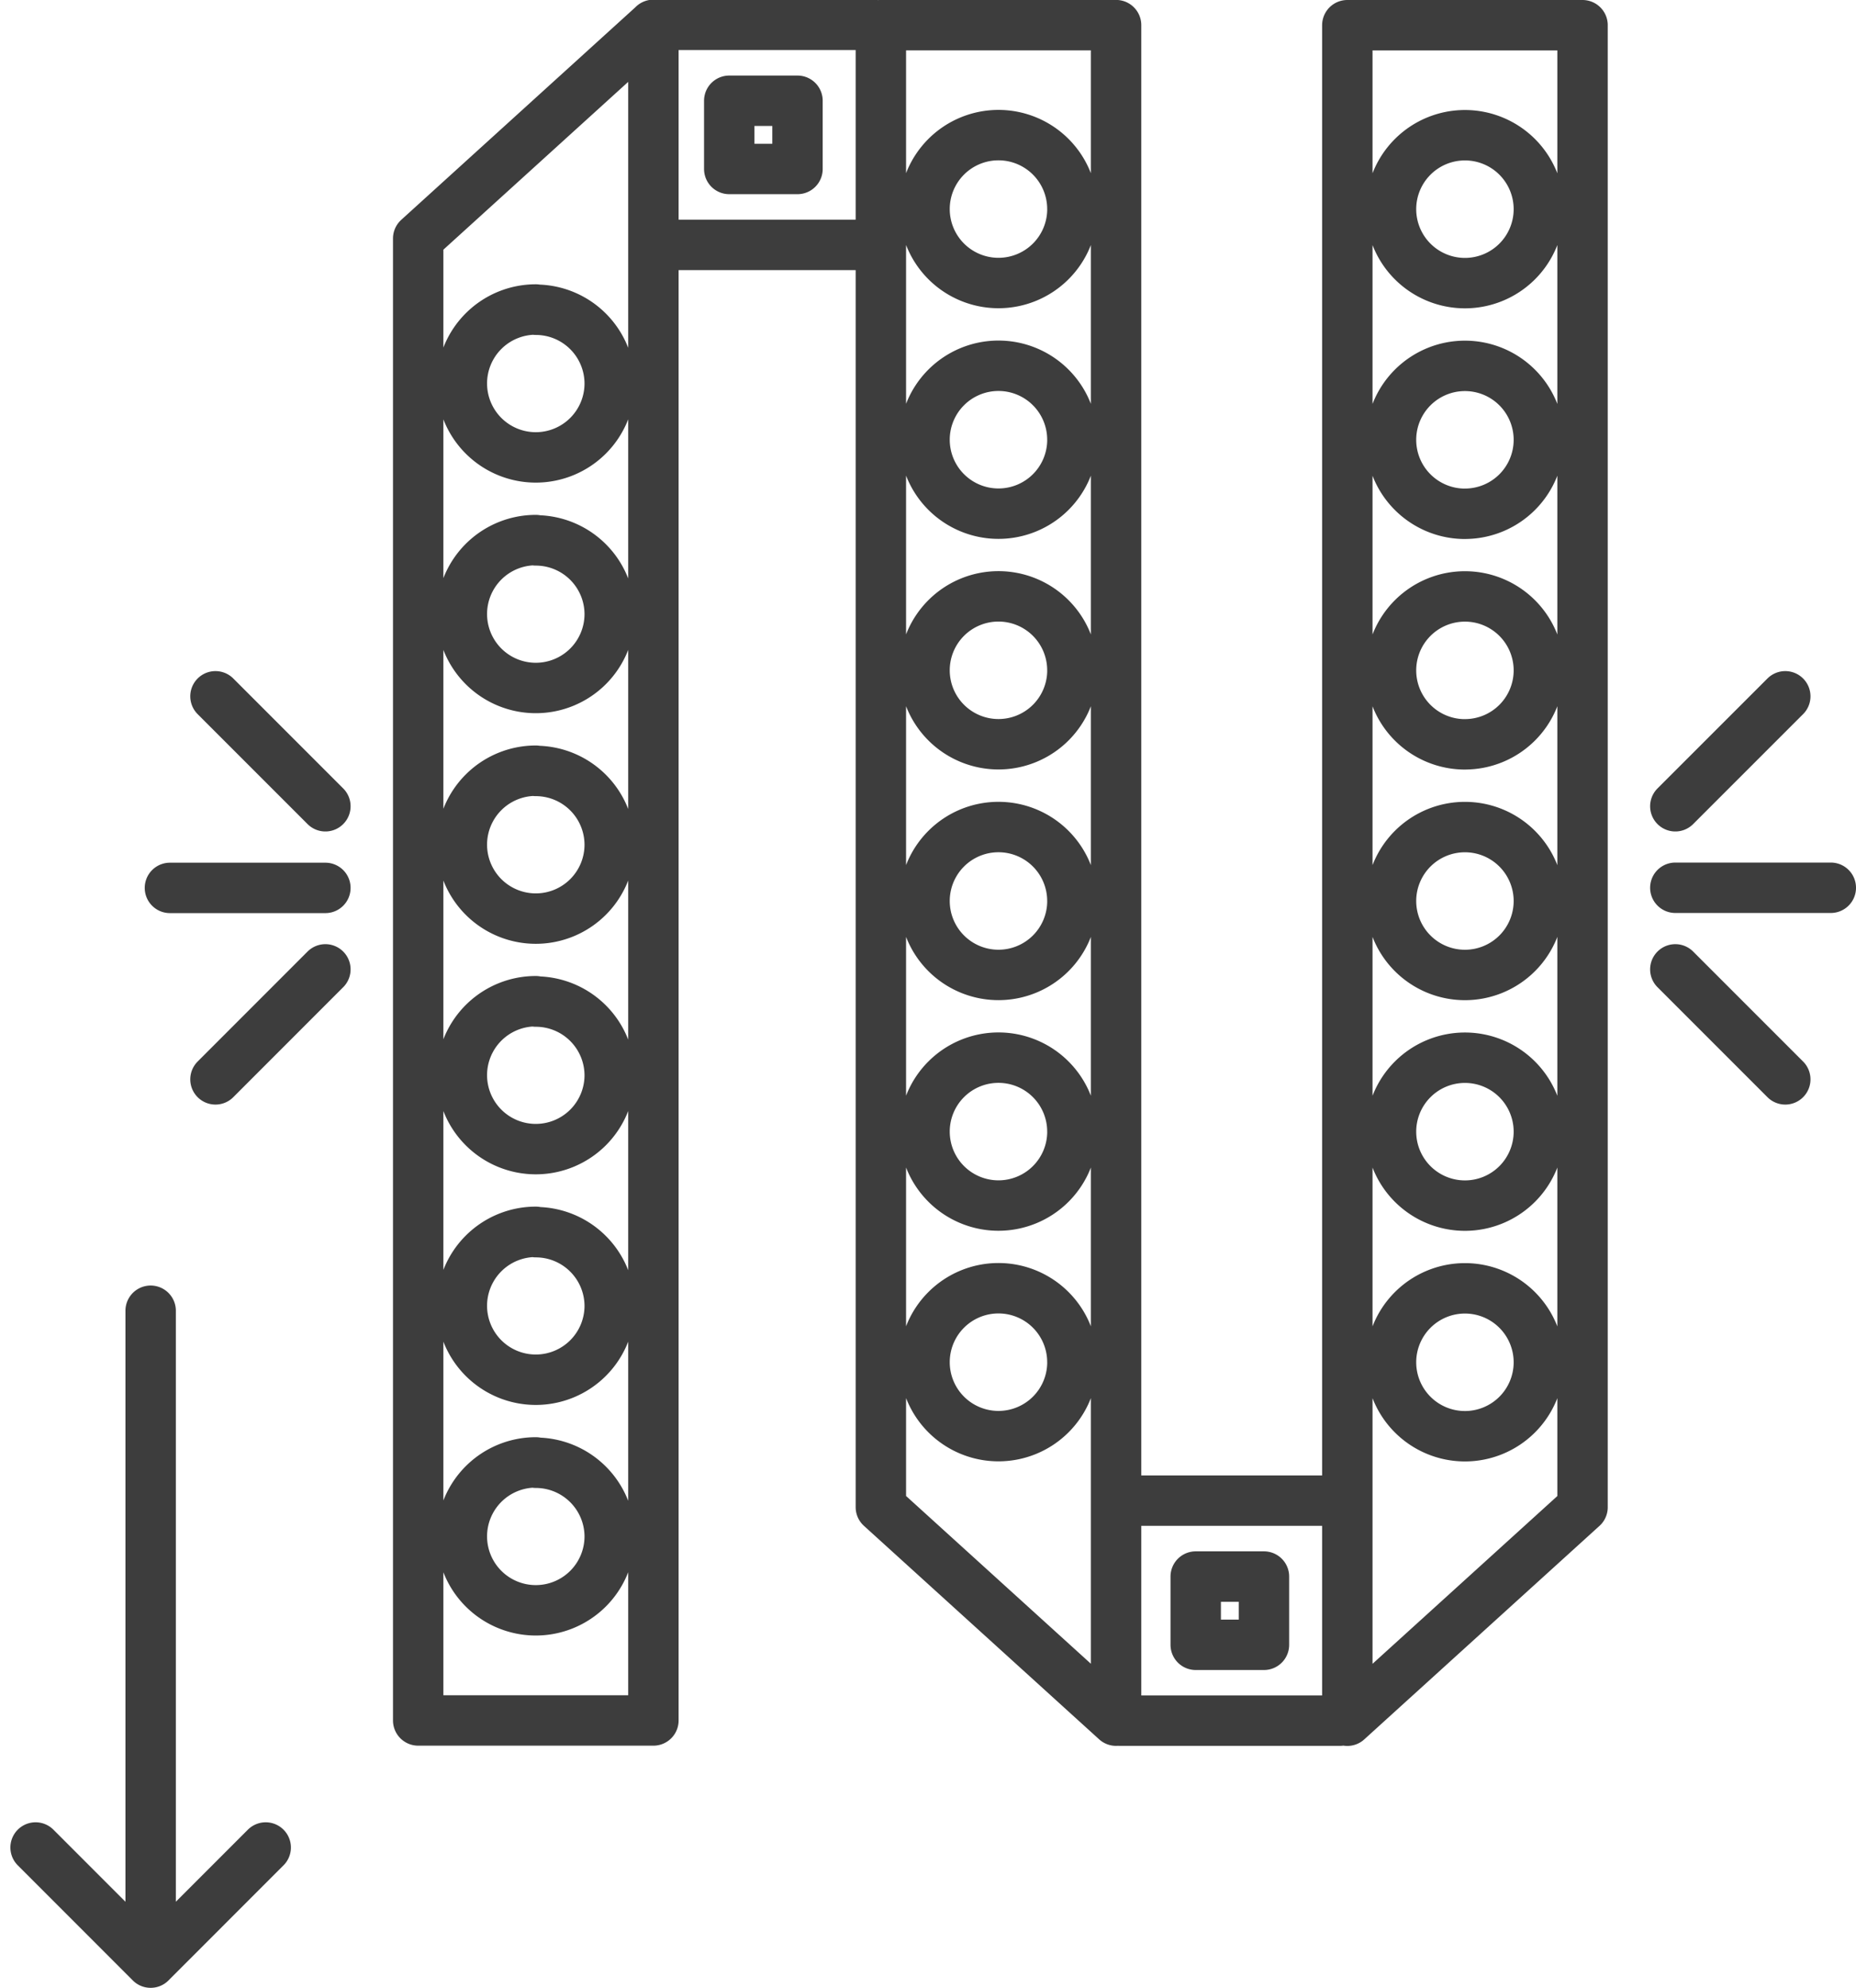 <svg xmlns="http://www.w3.org/2000/svg" width="55.234" height="59.146" viewBox="0 0 55.234 59.146">
  <path id="Trazado_669" data-name="Trazado 669" d="M3402.523,9136.473h7v44.091l-7,6.352Zm3.5,28.256a2.2,2.2,0,1,0-2.2-2.2A2.2,2.2,0,0,0,3406.021,9164.729Zm0,6.862a2.2,2.2,0,1,0-2.2-2.2A2.2,2.2,0,0,0,3406.021,9171.591Zm0,6.861a2.2,2.2,0,1,0-2.2-2.2A2.2,2.2,0,0,0,3406.021,9178.452Zm0-34.306a2.2,2.2,0,1,0-2.2-2.2A2.2,2.2,0,0,0,3406.021,9144.146Zm0,6.862a2.2,2.2,0,1,0-2.2-2.2A2.2,2.2,0,0,0,3406.021,9151.009Zm0,6.859a2.2,2.2,0,1,0-2.2-2.2A2.2,2.2,0,0,0,3406.021,9157.868Zm-3.724,29.047h-6.545m0-6.546h6.545m-4.288,4.289h2.031v-2.03h-2.031Zm-2.37-48.186h-7v44.091l7,6.352Zm-1.3,26.057a2.2,2.2,0,1,0-2.2,2.2A2.2,2.2,0,0,0,3394.342,9162.529Zm0,6.861a2.2,2.2,0,1,0-2.2,2.2A2.2,2.2,0,0,0,3394.342,9169.391Zm0,6.86a2.2,2.2,0,1,0-2.2,2.2A2.2,2.2,0,0,0,3394.342,9176.251Zm0-34.306a2.2,2.2,0,1,0-2.2,2.2A2.2,2.2,0,0,0,3394.342,9141.945Zm0,6.862a2.2,2.2,0,1,0-2.2,2.2A2.2,2.2,0,0,0,3394.342,9148.808Zm0,6.86a2.2,2.2,0,1,0-2.2,2.2A2.2,2.2,0,0,0,3394.342,9155.668Zm-12.469-19.2-7,6.354v44.089h7Zm-3.5,22.187a2.2,2.2,0,1,0,2.2,2.2A2.2,2.2,0,0,0,3378.374,9158.659Zm0-6.861a2.2,2.2,0,1,0,2.2,2.2A2.2,2.2,0,0,0,3378.374,9151.8Zm0-6.86a2.2,2.2,0,1,0,2.2,2.2A2.2,2.2,0,0,0,3378.374,9144.938Zm0,34.3a2.2,2.2,0,1,0,2.2,2.2A2.2,2.2,0,0,0,3378.374,9179.241Zm0-6.86a2.2,2.2,0,1,0,2.2,2.2A2.2,2.2,0,0,0,3378.374,9172.381Zm0-6.861a2.2,2.2,0,1,0,2.2,2.2A2.2,2.2,0,0,0,3378.374,9165.52Zm3.5-29.047h6.545m0,6.546h-6.545m2.257-2.259h2.031v-2.029h-2.031Zm32.782,21.385h-4.627m3.272,5.7-3.272-3.272m0-4.853,3.272-3.271m-48.072,5.7h4.626m-3.271-5.7,3.271,3.271m-3.271,8.125,3.271-3.272m-5.2,10.156v19.3m-3.424-3.331,3.424,3.425,3.424-3.425" transform="translate(-3362.427 -9135.723)" fill="none" stroke="#3d3d3d" stroke-linecap="round" stroke-linejoin="round" stroke-width="1.5"/>
</svg>
